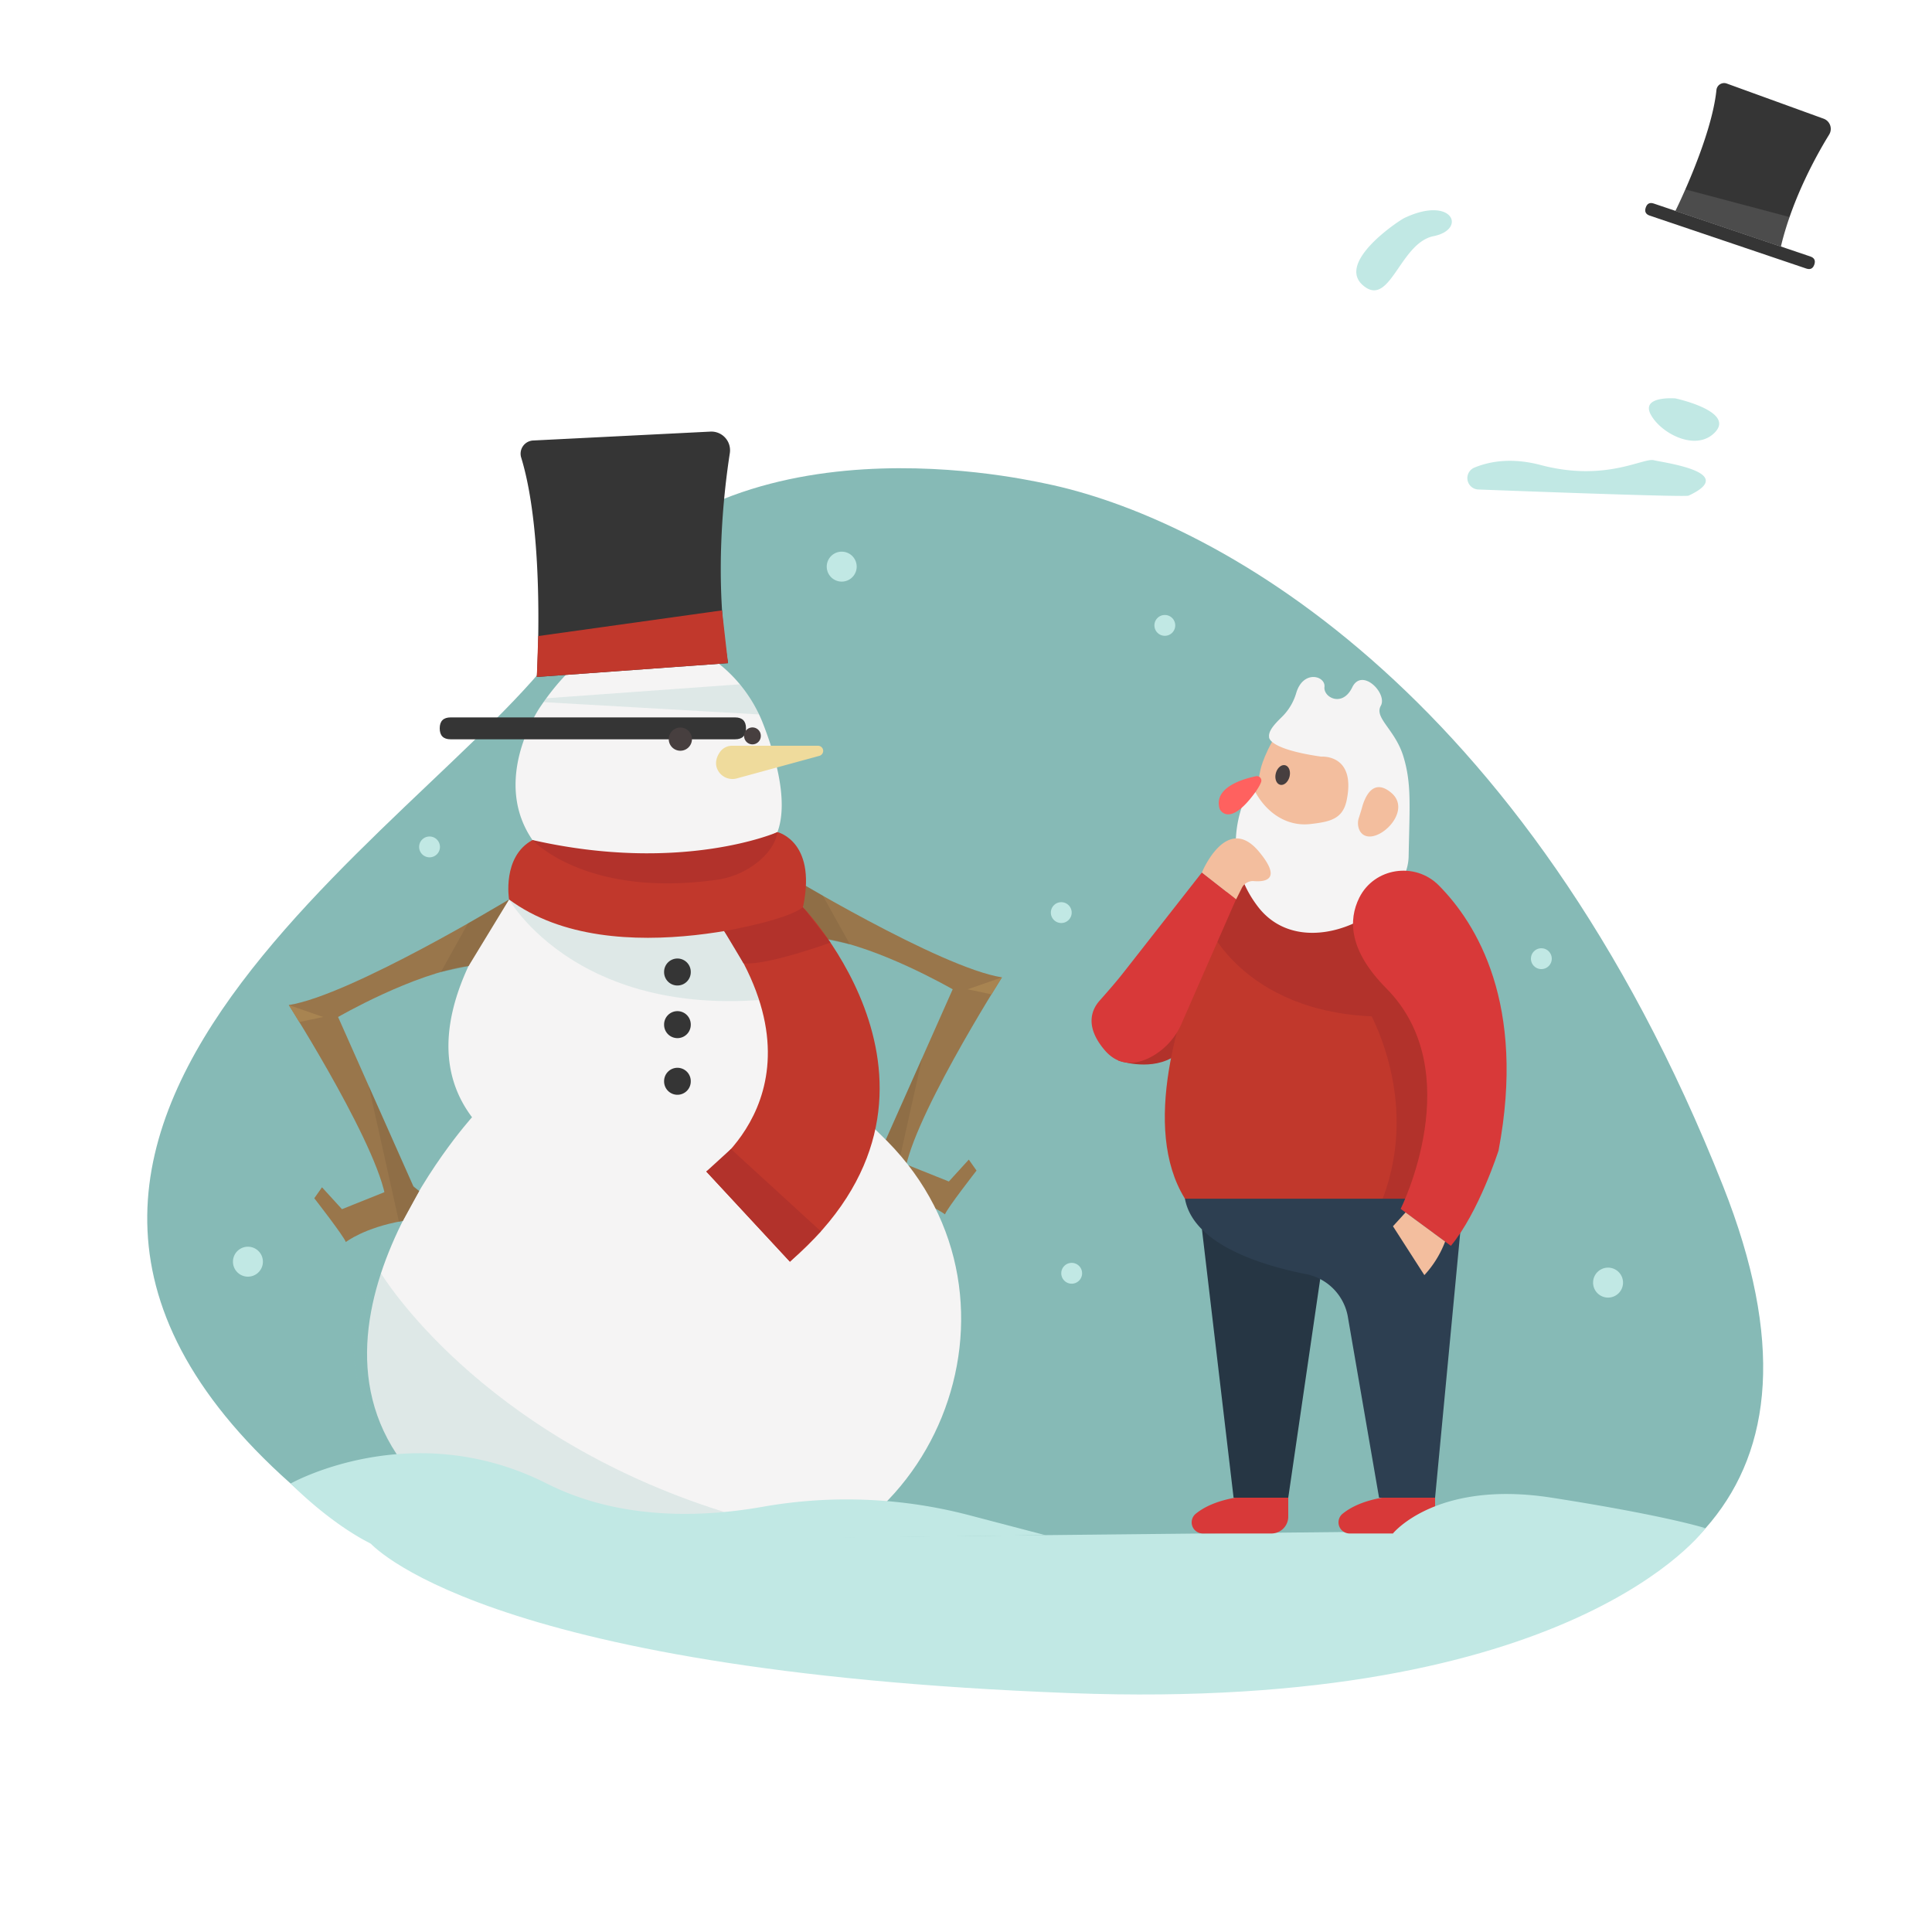 <?xml version="1.0" standalone="no"?><!DOCTYPE svg PUBLIC "-//W3C//DTD SVG 1.1//EN" "http://www.w3.org/Graphics/SVG/1.1/DTD/svg11.dtd"><svg t="1666858708895" class="icon" viewBox="0 0 1024 1024" version="1.1" xmlns="http://www.w3.org/2000/svg" p-id="1741" xmlns:xlink="http://www.w3.org/1999/xlink" width="200" height="200"><path d="M303.411 332.626c-54.692 94.136-361.472 257.874-154.491 449.065 52.378 48.384 119.808 77.189 190.904 82.944C541.092 881.121 1043.405 957.44 913.295 628.736 807.936 362.568 640.512 273.859 553.851 256.236c-16.087-3.308-182.794-40.038-250.44 76.39z" fill="#86BAB6" p-id="1742"></path><path d="M414.331 462.07s83.968 50.831 116.736 55.951c0 0-50.964 80.148-51.712 106.168h-13.036l-1.311-9.912 39.936-89.928s-39.997-23.142-69.151-27.023z" fill="#99764B" p-id="1743"></path><path d="M480.379 617.196l22.528 9.021 10.578-11.602 4.096 5.806s-15.698 20.142-16.722 23.214c0 0-9.871-7.7-30.198-11.192l-8.653-15.811 3.011-2.355z" fill="#99764B" p-id="1744"></path><path d="M531.057 518.021l-18.176 6.328 12.636 2.673 5.54-9.001z" fill="#A88451" p-id="1745"></path><path d="M488.714 560.896l-16.015 71.916-2.048-0.369-8.653-15.821 3.092-2.693 23.624-53.033zM436.132 474.767l14.316 25.733-14.653-3.174-21.463-35.256 21.801 12.698z" fill="#7F6241" opacity=".41" p-id="1746"></path><path d="M286.228 374.845s-29.184 42.097 0 75.54 96.768 21.852 119.808 0c15.104-14.336 6.441-45.998-1.321-66.099A75.776 75.776 0 0 0 369.203 344.064c-21.524-11.182-52.736-14.111-82.975 30.781z" fill="#F5F4F4" p-id="1747"></path><path d="M299.571 442.87S175.329 558.08 278.927 616.11C327.168 643.123 366.592 640 394.977 628.91a86.497 86.497 0 0 0 46.52-117.678c-9.697-20.337-26.47-43.94-54.364-70.205z" fill="#F5F4F4" p-id="1748"></path><path d="M250.184 592.169S139.028 715.131 230.943 793.805c40.479 34.642 95.949 43.346 145.347 42.24 118.856-2.662 177.48-146.729 93.891-231.27-7.864-7.946-16.671-16.015-26.532-24.166z" fill="#F5F4F4" p-id="1749"></path><path d="M201.933 674.867s51.374 85.627 181.914 126.515l-110.592 15.995-63.017-46.643s-44.954-48.241-8.305-95.867z" fill="#86BAB6" opacity=".21" p-id="1750"></path><path d="M195.789 817.388L903.926 809.984S834.56 907.479 567.296 897.382c-314.911-11.889-371.507-79.995-371.507-79.995z" fill="#C1E8E4" p-id="1751"></path><path d="M269.814 476.744s43.878 77.824 176.312 46.397c0 0-3.758-16.384-21.166-39.588z" fill="#86BAB6" opacity=".21" p-id="1752"></path><path d="M154.03 786.309s64.082-36.178 135.762 0c38.912 19.661 82.749 17.951 114.616 12.288a256 256 0 0 1 109.568 4.567L553.984 813.65l-356.823 4.772s-18.739-8.182-43.131-32.113z" fill="#C1E8E4" p-id="1753"></path><path d="M282.245 445.235s63.16 30.075 129.812-4.209c0 0 22.118 5.12 12.902 42.527 0 0-99.328 34.519-155.146-6.81 0 0-3.83-22.723 12.431-31.508z" fill="#C1382C" p-id="1754"></path><path d="M282.245 445.235s28.017 30.638 97.075 21.146a44.401 44.401 0 0 0 24.402-11.264c4.014-3.758 7.485-8.499 8.335-14.06 0-0.031-50.586 22.18-129.812 4.178z" fill="#B2322B" p-id="1755"></path><path d="M388.014 395.264h45.588a2.724 2.724 0 0 1 0.717 5.345l-43.684 11.93a8.755 8.755 0 0 1-10.885-6.144c-0.522-2.212-0.205-4.844 1.843-7.803a7.793 7.793 0 0 1 6.42-3.328z" fill="#EFDB9C" p-id="1756"></path><path d="M233.062 380.242m5.806 0l150.723 0q5.806 0 5.806 5.806l0-0.01q0 5.806-5.806 5.806l-150.723 0q-5.806 0-5.806-5.806l0 0.01q0-5.806 5.806-5.806Z" fill="#353535" p-id="1757"></path><path d="M284.529 358.81s4.68-73.974-8.294-116.316A6.994 6.994 0 0 1 282.624 233.472l93.901-4.71a9.912 9.912 0 0 1 10.301 11.407c-3.277 21.043-8.438 66.56-0.942 111.309z" fill="#353535" p-id="1758"></path><path d="M285.276 337.121l97.403-13.609 3.174 27.976-101.325 7.322 0.748-21.688z" fill="#C1382C" p-id="1759"></path><path d="M873.362 106.809m3.191 1.079l82.969 28.051q3.191 1.079 2.112 4.271l-0.003 0.01q-1.079 3.191-4.271 2.112l-82.969-28.051q-3.191-1.079-2.112-4.271l0.003-0.01q1.079-3.191 4.271-2.112Z" fill="#353535" p-id="1760"></path><path d="M887.992 111.831s19.169-38.564 21.76-64.164a4.096 4.096 0 0 1 5.437-3.4l51.354 18.637a5.755 5.755 0 0 1 2.949 8.428c-6.492 10.527-19.507 33.792-25.6 59.392z" fill="#353535" p-id="1761"></path><path d="M893.286 100.383l55.224 14.653-4.608 15.698-55.91-18.903 5.294-11.448z" fill="#F5F4F4" opacity=".12" p-id="1762"></path><path d="M288.092 372.142l1.495-2.048 102.4-7.393s8.346 6.052 10.24 15.964z" fill="#86BAB6" opacity=".21" p-id="1763"></path><path d="M360.602 391.762m-6.144 0a6.144 6.144 0 1 0 12.288 0 6.144 6.144 0 1 0-12.288 0Z" fill="#473F3F" p-id="1764"></path><path d="M398.817 390.042m-4.424 0a4.424 4.424 0 1 0 8.847 0 4.424 4.424 0 1 0-8.847 0Z" fill="#473F3F" p-id="1765"></path><path d="M424.305 479.427s97.987 99.871-5.632 189.297l-44.319-47.79s69.96-45.742 4.987-133.806l22.405-15.022z" fill="#C1382C" p-id="1766"></path><path d="M374.354 620.933l13.066-11.93 47.688 43.643-16.435 16.077-44.319-47.79zM383.846 493.496s33.157-5.714 41.738-12.698l14.582 18.79s-33.352 12.216-46.08 11.008z" fill="#B2322B" p-id="1767"></path><path d="M592.691 562.074s15.421 5.53 27.955-1.167l20.378-19.333-10.24-37.888z" fill="#B2322B" p-id="1768"></path><path d="M359.055 515.185m-7.066 0a7.066 7.066 0 1 0 14.131 0 7.066 7.066 0 1 0-14.131 0Z" fill="#353535" p-id="1769"></path><path d="M359.055 543.078m-7.066 0a7.066 7.066 0 1 0 14.131 0 7.066 7.066 0 1 0-14.131 0Z" fill="#353535" p-id="1770"></path><path d="M359.055 573.102m-7.066 0a7.066 7.066 0 1 0 14.131 0 7.066 7.066 0 1 0-14.131 0Z" fill="#353535" p-id="1771"></path><path d="M269.814 476.744s-83.968 50.831-116.736 55.951c0 0 50.964 80.148 51.712 106.168h13.025l1.311-9.912-39.936-89.928s39.997-23.142 69.151-27.023z" fill="#99764B" p-id="1772"></path><path d="M203.776 631.869l-22.528 9.021-10.578-11.602-4.096 5.806S182.272 655.237 183.296 658.309c0 0 9.871-7.7 30.198-11.192l8.653-15.811-3.011-2.355z" fill="#99764B" p-id="1773"></path><path d="M153.088 532.695l18.176 6.328-12.636 2.683-5.54-9.011z" fill="#A88451" p-id="1774"></path><path d="M195.43 575.58l16.015 71.905 2.048-0.369 8.653-15.811-3.092-2.693-23.624-53.033zM248.013 489.441l-14.316 25.743 14.653-3.185 21.463-35.256-21.801 12.698z" fill="#7F6241" opacity=".41" p-id="1775"></path><path d="M663.173 452.608s-109.281 185.016 9.779 211.968S811.008 569.733 787.046 533.012s-38.912-51.507-47.37-79.636z" fill="#C1382C" p-id="1776"></path><path d="M723.63 532.357s30.147 48.026 9.216 102.973h25.006s23.296-97.28 0-108.308-34.222 5.335-34.222 5.335z" fill="#B2322B" p-id="1777"></path><path d="M657.244 457.943L641.024 491.991s22.784 51.927 104.96 46.438c0 0 2.56-29.798 2.56-30.566s-37.12-33.28-37.12-33.28z" fill="#B2322B" p-id="1778"></path><path d="M720.988 377.098c14.08 8.909 22.456 24.474 23.235 41.114s-2.447 37.448-21.504 45.783c-33.516 14.653-40.96 21.34-53.33 3.246s-2.959-50.012-1.382-58.952c1.331-7.567 19.272-52.511 52.982-31.191z" fill="#F3BE9E" p-id="1779"></path><path d="M663.48 415.867s-21.094 32.911 3.256 64.696 79.309 2.898 79.872-26.706c0.492-26.501 1.628-38.4-2.755-52.828s-15.647-20.48-11.991-26.962-9.974-20.48-15.155-9.748-15.36 5.345-14.715-0.225c0.666-5.929-11.346-9.216-14.991 3.297a29.256 29.256 0 0 1-6.564 11.561c-2.376 2.591-8.417 7.547-7.782 11.725 0 0-0.942 6.257 27.648 10.363 0 0 18.493-1.567 13.476 23.03-2.048 10.138-8.97 11.5-19.251 12.687-13.783 1.577-25.528-7.608-31.048-20.89z" fill="#F5F4F4" p-id="1780"></path><path d="M720.292 433.265c0.563-1.772 1.137-3.533 1.628-5.325 1.546-5.591 5.847-15.78 15.442-7.782 12.79 10.66-10.834 31.078-16.732 20.019a8.909 8.909 0 0 1-0.338-6.912z" fill="#F3BE9E" p-id="1781"></path><path d="M665.682 411.412c-6.697 1.382-22.794 5.949-19.22 17.408 0 0 4.157 8.95 15.923-5.12 3.564-4.28 5.253-7.168 6.001-9.114a2.365 2.365 0 0 0-2.703-3.174z" fill="#FF615F" p-id="1782"></path><path d="M678.477 415.927a3.738 5.335 14.8 1 0 2.726-10.316 3.738 5.335 14.8 1 0-2.726 10.316Z" fill="#473F3F" p-id="1783"></path><path d="M637.061 651.602L653.824 793.805h28.979l19.057-130.437-64.799-11.766z" fill="#263644" p-id="1784"></path><path d="M628.05 635.331h147.61L760.627 793.805h-29.696l-16.384-94.945a27.996 27.996 0 0 0-22.323-23.552c-23.265-4.588-59.791-15.636-64.174-39.977z" fill="#2D3F51" p-id="1785"></path><path d="M762.593 469.279C782.612 489.472 808.96 532.132 794.266 609.802c0 0-10.476 32.768-25.262 50.514l-26.624-19.589s36.342-72.571-7.66-116.941c-19.937-20.111-20.081-36.291-14.275-47.974 7.967-15.985 29.583-19.21 42.148-6.533z" fill="#D83939" p-id="1786"></path><path d="M744.98 642.621l-6.676 7.322L754.944 675.84A54.682 54.682 0 0 0 765.952 658.053z" fill="#F3BE9E" p-id="1787"></path><path d="M595.784 515.072l41.247-52.644 18.115 14.172-28.846 65.823a36.536 36.536 0 0 1-16.271 17.807c-7.434 3.912-16.835 5.489-24.678-3.809-10.783-12.79-6.42-21.647-2.632-25.938 4.444-5.038 8.909-10.086 13.066-15.411z" fill="#D83939" p-id="1788"></path><path d="M638.853 463.872l-1.823-1.423s12.995-31.744 30.239-11.069c12.411 14.879 3.379 16.108-2.652 15.626a6.523 6.523 0 0 0-6.359 3.512l-3.072 6.144z" fill="#F3BE9E" p-id="1789"></path><path d="M682.803 793.805v10.035a8.94 8.94 0 0 1-8.94 8.94h-36.28a5.898 5.898 0 0 1-3.727-10.527c4.157-3.348 10.67-6.656 20.859-8.448zM760.627 793.805v10.035a8.94 8.94 0 0 1-8.94 8.94h-36.28a5.898 5.898 0 0 1-3.727-10.527c4.157-3.348 10.67-6.656 20.859-8.448z" fill="#D83939" p-id="1790"></path><path d="M446.126 300.329m-7.936 0a7.936 7.936 0 1 0 15.872 0 7.936 7.936 0 1 0-15.872 0Z" fill="#C1E8E4" p-id="1791"></path><path d="M131.41 668.723m-7.936 0a7.936 7.936 0 1 0 15.872 0 7.936 7.936 0 1 0-15.872 0Z" fill="#C1E8E4" p-id="1792"></path><path d="M852.306 679.813m-7.936 0a7.936 7.936 0 1 0 15.872 0 7.936 7.936 0 1 0-15.872 0Z" fill="#C1E8E4" p-id="1793"></path><path d="M562.493 483.697m-5.519 0a5.519 5.519 0 1 0 11.039 0 5.519 5.519 0 1 0-11.039 0Z" fill="#C1E8E4" p-id="1794"></path><path d="M227.666 448.881m-5.519 0a5.519 5.519 0 1 0 11.039 0 5.519 5.519 0 1 0-11.039 0Z" fill="#C1E8E4" p-id="1795"></path><path d="M568.013 674.867m-5.519 0a5.519 5.519 0 1 0 11.039 0 5.519 5.519 0 1 0-11.039 0Z" fill="#C1E8E4" p-id="1796"></path><path d="M816.947 508.119m-5.519 0a5.519 5.519 0 1 0 11.039 0 5.519 5.519 0 1 0-11.039 0Z" fill="#C1E8E4" p-id="1797"></path><path d="M617.38 331.469m-5.519 0a5.519 5.519 0 1 0 11.039 0 5.519 5.519 0 1 0-11.039 0Z" fill="#C1E8E4" p-id="1798"></path><path d="M738.304 812.749s22.927-28.498 84.173-18.934S903.926 809.984 903.926 809.984 742.4 824.166 738.304 812.749zM744.315 115.558c-2.857 1.362-36.219 23.409-21.883 35.697s19.456-22.477 37.376-26.081 9.984-21.75-15.493-9.615zM887.992 211.159s-18.616-1.536-12.984 8.704 24.576 19.845 34.304 8.899-21.32-17.603-21.32-17.603zM783.555 259.441a6.031 6.031 0 0 1-2.048-11.622c8.294-3.41 19.958-5.345 35.123-1.341 34.304 9.062 54.272-3.942 59.904-2.56s45.056 6.431 18.432 18.79c-1.679 0.778-76.503-1.946-111.411-3.267z" fill="#C1E8E4" p-id="1799"></path></svg>